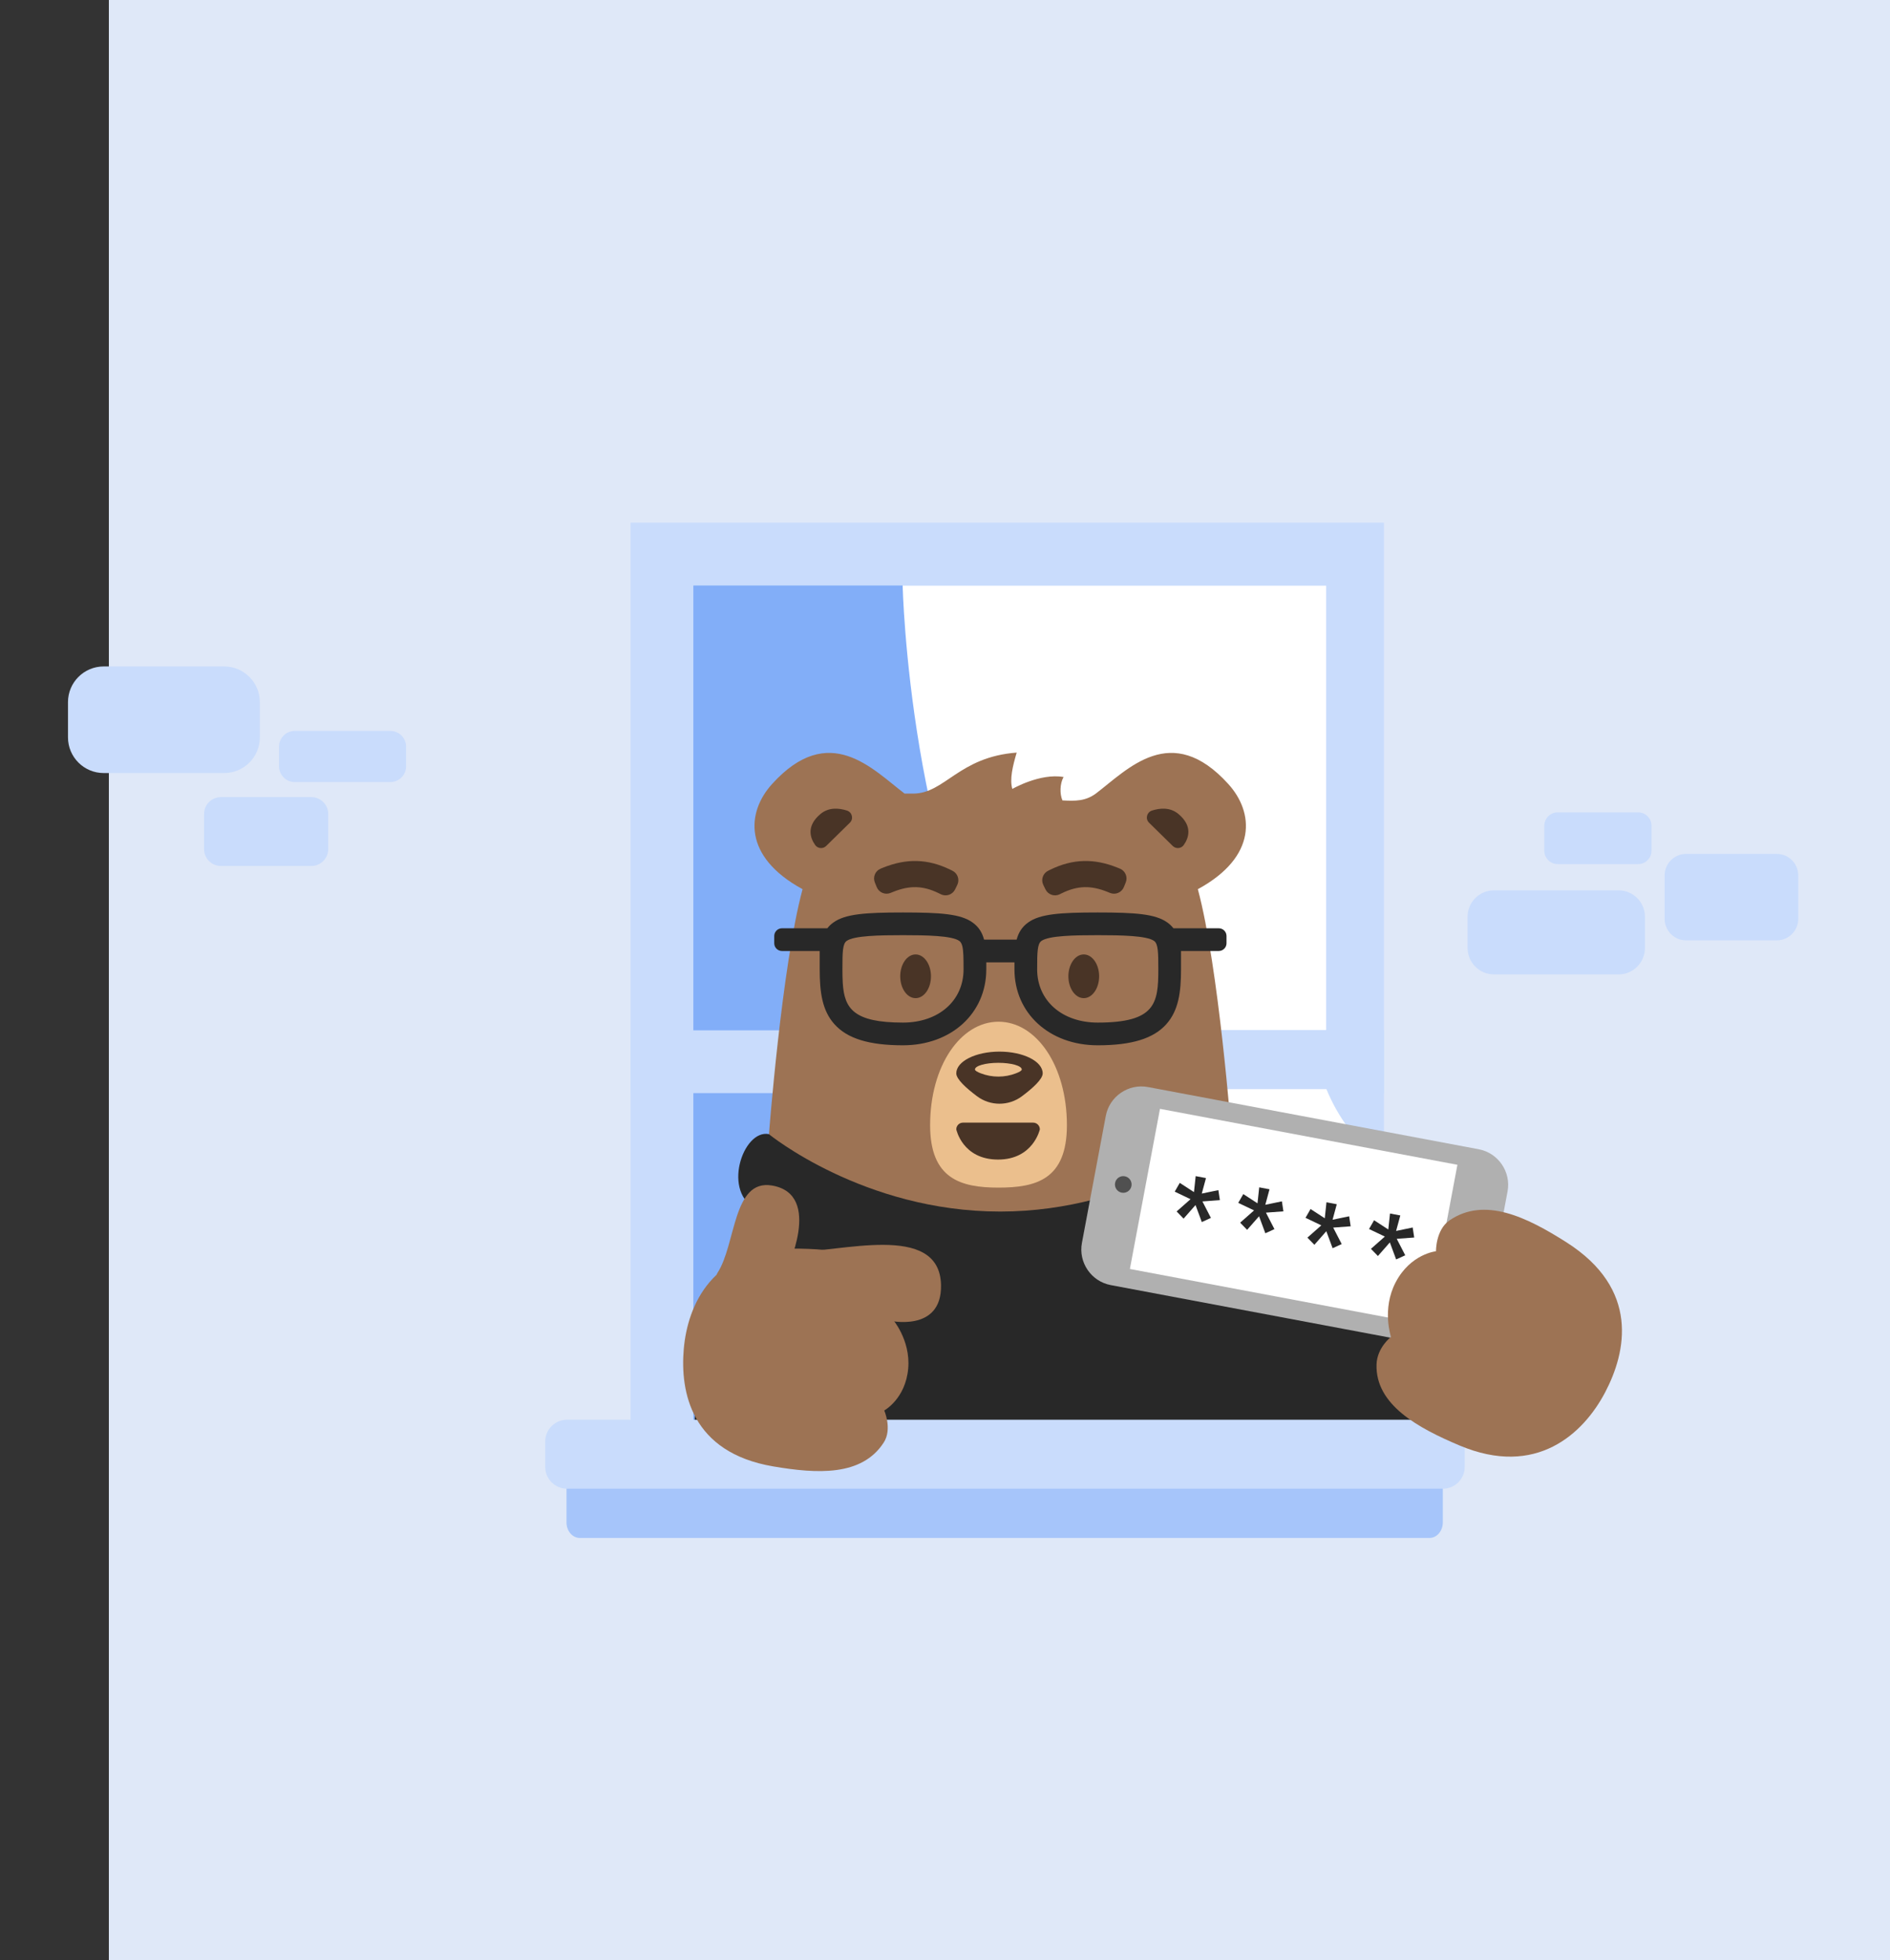 <svg width="868" height="900" viewBox="0 0 868 900" fill="none" xmlns="http://www.w3.org/2000/svg">
<rect x="0" y="0" width="868" height="900" fill="#333333" stroke="none"/>
<rect x="50" width="818" height="900" fill="#DFE8F8"/>
<mask id="mask0" mask-type="alpha" maskUnits="userSpaceOnUse" x="0" y="0" width="868" height="900">
<rect width="868" height="900" fill="#C4C4C4"/>
</mask>
<g mask="url(#mask0)">
<path d="M743.389 447.399H686.065C679.401 447.399 674 441.952 674 435.228V420.979C674 414.257 679.401 408.809 686.065 408.809H743.389C750.052 408.809 755.457 414.257 755.457 420.979V435.228C755.457 441.952 750.052 447.399 743.389 447.399Z" fill="#C9DCFC"/>
<path d="M816.035 431.772H774.332C768.9 431.772 764.496 427.328 764.496 421.848V402.001C764.496 396.522 768.9 392.08 774.332 392.08H816.035C821.468 392.08 825.872 396.522 825.872 402.001V421.848C825.872 427.328 821.468 431.772 816.035 431.772Z" fill="#C9DCFC"/>
<path d="M752.358 396.751H715.357C711.977 396.751 709.235 393.986 709.235 390.578V379.171C709.235 375.763 711.977 373 715.357 373H752.358C755.737 373 758.478 375.763 758.478 379.171V390.578C758.478 393.986 755.737 396.751 752.358 396.751Z" fill="#C9DCFC"/>
<path d="M102.93 354.952H47.63C38.57 354.952 31.222 347.615 31.222 338.564V322.388C31.222 313.335 38.57 306 47.63 306H102.93C111.991 306 119.337 313.335 119.337 322.388V338.564C119.337 347.615 111.991 354.952 102.93 354.952Z" fill="#C9DCFC"/>
<path d="M179.247 359.091H135.398C131.393 359.091 128.148 355.849 128.148 351.849V342.837C128.148 338.837 131.393 335.594 135.398 335.594H179.247C183.253 335.594 186.499 338.837 186.499 342.837V351.849C186.499 355.849 183.253 359.091 179.247 359.091Z" fill="#C9DCFC"/>
<path d="M142.978 397.618H101.474C97.19 397.618 93.718 394.148 93.718 389.87V373.745C93.718 369.464 97.19 365.998 101.474 365.998H142.978C147.262 365.998 150.734 369.464 150.734 373.745V389.87C150.734 394.148 147.262 397.618 142.978 397.618Z" fill="#C9DCFC"/>
<path d="M289.594 655.69H635.602V240H289.594V655.69Z" fill="#C9DCFC"/>
<path d="M318.428 655.69H609.171V268.834H318.428V655.69Z" fill="#82AEF8"/>
<path d="M289.594 501.909H635.602V473.075H289.594V501.909Z" fill="#C9DCFC"/>
<path d="M698.296 563.491C656.054 579.016 613.376 681.98 526.014 609.129C526.014 609.129 483.409 569.585 471.411 500.088H609.171C630.556 552.404 698.296 563.491 698.296 563.491Z" fill="white"/>
<path d="M414.541 268.834H609.171V473.075H467.87C417.672 400.27 414.541 268.834 414.541 268.834Z" fill="white"/>
<mask id="mask1" mask-type="alpha" maskUnits="userSpaceOnUse" x="260" y="314" width="489" height="362">
<path d="M748.266 518.073C748.266 639.993 656.649 675.728 508.229 675.728C359.809 675.728 283.357 675.728 263.853 587.441C250.502 527.008 274.27 464.824 321.179 415.071V367.547C320.03 342.453 318.782 316.401 321.179 314.172H563.728C677.966 314.172 748.266 396.153 748.266 518.073Z" fill="#F5F5F5"/>
</mask>
<g mask="url(#mask1)">
<path fill-rule="evenodd" clip-rule="evenodd" d="M564.129 360.001C537.871 331.038 517.98 353.203 503.259 364.384C498.558 367.812 494.005 367.862 487.936 367.506C486.63 364.494 486.751 359.804 488.456 356.764C477.656 354.877 464.922 362.239 464.922 362.239C463.613 357.827 465.116 351.616 466.928 345.556C440.267 347.559 433.936 364.384 419.365 364.384H415.445C400.724 353.203 380.826 331.038 354.57 360.001C342.892 372.881 341.03 393.284 368.584 408.273C358.989 443.936 353.118 521.188 353.118 521.188C353.118 521.188 377.04 558.648 459.35 558.648C541.659 558.648 565.585 521.188 565.585 521.188C565.585 521.188 559.717 443.936 550.123 408.273C577.669 393.284 575.813 372.881 564.129 360.001Z" fill="#9D7354"/>
<path fill-rule="evenodd" clip-rule="evenodd" d="M390.317 377.745C392.114 375.98 391.379 372.955 388.984 372.179C385.486 371.05 380.693 370.499 376.817 373.746C370.133 379.346 372.124 384.822 374.387 388.013C375.568 389.676 377.971 389.863 379.426 388.435L390.317 377.745Z" fill="#493426"/>
<path fill-rule="evenodd" clip-rule="evenodd" d="M527.705 377.745C525.908 375.98 526.643 372.955 529.038 372.179C532.536 371.05 537.329 370.499 541.205 373.746C547.889 379.346 545.898 384.822 543.635 388.013C542.456 389.676 540.051 389.863 538.598 388.435L527.705 377.745Z" fill="#493426"/>
<path fill-rule="evenodd" clip-rule="evenodd" d="M489.986 516.645C489.986 541.521 475.923 545.299 458.575 545.299C441.228 545.299 427.165 541.285 427.165 516.645C427.165 489.304 441.228 469.123 458.575 469.123C475.923 469.123 489.986 489.304 489.986 516.645Z" fill="#EBBF8D"/>
<path d="M596.711 670.572C590.927 683.89 578.895 689.004 546.99 690.309C546.666 690.326 546.305 690.343 545.962 690.343C545.962 690.343 544.845 690.429 542.854 690.566C542.631 690.583 542.408 690.6 542.169 690.617C541.91 690.635 541.672 690.635 541.397 690.652C537.501 690.909 531.374 691.235 524.132 691.407C523.566 691.407 523.016 691.424 522.448 691.441C520.219 691.493 517.969 691.51 515.738 691.51H401.285C389.049 691.424 378.733 690.772 374.633 690.48C374.461 690.48 374.288 690.463 374.135 690.446C373.208 690.394 372.709 690.343 372.709 690.343C372.503 690.343 372.316 690.326 372.11 690.326H372.058C339.862 689.056 327.78 683.959 321.979 670.572C311.869 647.317 329.719 597.015 347.465 556.959L348.064 555.483C331.127 548.103 341.13 518.344 353.111 520.747C353.111 520.747 396.598 556.29 459.345 556.29C521.882 556.29 565.577 520.747 565.577 520.747C577.539 518.344 587.544 548.103 570.605 555.483L571.208 556.959C588.952 597.015 606.802 647.317 596.711 670.572Z" fill="#282828"/>
<path fill-rule="evenodd" clip-rule="evenodd" d="M469.257 491.056C469.257 491.599 468.148 492.215 466.64 492.802C461.421 494.832 455.596 494.832 450.377 492.802C448.868 492.215 447.76 491.599 447.76 491.056C447.76 489.371 452.57 488.001 458.508 488.001C464.445 488.001 469.257 489.371 469.257 491.056Z" fill="#EBBF8D"/>
<path d="M569.646 557.033C569.646 557.033 679.294 549.729 689.591 598.913C699.888 648.096 675.054 692.201 540.436 692.201L569.646 557.033Z" fill="#282828"/>
<path fill-rule="evenodd" clip-rule="evenodd" d="M438.639 408.368C437.46 410.788 434.542 411.794 432.123 410.617L431.095 410.114C423.871 406.596 417.773 406.436 410.047 409.563L408.986 409.992C406.491 411.003 403.649 409.8 402.638 407.304L401.778 405.183C400.771 402.686 401.974 399.844 404.469 398.833L405.53 398.404C416.34 394.03 426.138 394.311 436.367 399.291L437.393 399.793C439.815 400.972 440.82 403.891 439.641 406.311L438.639 408.368Z" fill="#493426"/>
<path fill-rule="evenodd" clip-rule="evenodd" d="M480.147 408.367L479.145 406.309C477.966 403.889 478.97 400.97 481.393 399.793L482.421 399.291C492.647 394.311 502.446 394.03 513.257 398.404L514.317 398.833C516.813 399.844 518.016 402.684 517.007 405.181L516.148 407.303C515.138 409.798 512.296 411.003 509.8 409.992L508.74 409.563C501.011 406.436 494.915 406.596 487.692 410.114L486.664 410.615C484.244 411.794 481.326 410.787 480.147 408.367Z" fill="#493426"/>
<path fill-rule="evenodd" clip-rule="evenodd" d="M478.869 492.844C478.869 495.53 474.166 499.738 469.338 503.348C463.222 507.921 454.826 507.921 448.71 503.348C443.882 499.738 439.179 495.53 439.179 492.844C439.179 487.325 448.064 482.853 459.024 482.853C469.984 482.853 478.869 487.325 478.869 492.844Z" fill="#493426"/>
<path fill-rule="evenodd" clip-rule="evenodd" d="M469.257 491.056C469.257 491.599 468.148 492.216 466.64 492.802C461.421 494.832 455.596 494.832 450.377 492.802C448.868 492.216 447.76 491.599 447.76 491.056C447.76 489.371 452.57 488.001 458.506 488.001C464.445 488.001 469.257 489.371 469.257 491.056Z" fill="#EBBF8D"/>
<path fill-rule="evenodd" clip-rule="evenodd" d="M458.374 532.417C442.003 532.417 439.179 518.55 439.179 518.55C439.179 516.844 440.563 515.461 442.269 515.461H474.473C476.179 515.461 477.563 516.844 477.563 518.55C477.563 518.55 474.533 532.417 458.374 532.417Z" fill="#493426"/>
<path fill-rule="evenodd" clip-rule="evenodd" d="M427.559 448.27C427.559 453.813 424.398 458.308 420.499 458.308C416.598 458.308 413.437 453.813 413.437 448.27C413.437 442.726 416.598 438.231 420.499 438.231C424.398 438.231 427.559 442.726 427.559 448.27Z" fill="#493426"/>
<path fill-rule="evenodd" clip-rule="evenodd" d="M504.787 448.27C504.787 453.813 501.624 458.308 497.724 458.308C493.823 458.308 490.664 453.813 490.664 448.27C490.664 442.726 493.823 438.231 497.724 438.231C501.624 438.231 504.787 442.726 504.787 448.27Z" fill="#493426"/>
<path fill-rule="evenodd" clip-rule="evenodd" d="M538.903 426.224H559.741C561.694 426.224 563.285 427.801 563.285 429.772V433.108C563.285 435.061 561.694 436.651 559.741 436.651H542.395V445.073C542.395 455.622 541.255 463.922 535.687 470.216C529.792 476.854 519.777 479.951 504.147 479.951C481.98 479.951 465.899 465.287 465.899 445.073V441.875H452.962V445.073C452.962 465.287 436.866 479.951 414.699 479.951C399.082 479.951 389.072 476.854 383.175 470.216C377.588 463.922 376.451 455.622 376.451 445.073V436.651H359.122C357.169 436.651 355.579 435.061 355.579 433.108V429.772C355.579 427.801 357.169 426.224 359.122 426.224H379.958C380.719 425.24 381.636 424.339 382.778 423.546C388.225 419.638 397.424 418.964 414.699 418.964C431.989 418.964 441.188 419.638 446.635 423.546C449.541 425.602 451.095 428.249 451.944 431.43H466.901C467.748 428.249 469.323 425.602 472.208 423.546C477.673 419.638 486.854 418.964 504.147 418.964C521.439 418.964 530.621 419.638 536.085 423.546C537.227 424.339 538.144 425.24 538.903 426.224ZM414.698 469.524C392.064 469.524 387.814 463.086 387.055 451.497C386.922 449.504 386.89 447.364 386.89 445.073C386.89 437.205 386.962 433.367 388.83 432.033C392.233 429.596 403.976 429.391 414.698 429.391C425.436 429.391 437.16 429.596 440.582 432.033C441.251 432.511 441.683 433.326 441.969 434.515C442.483 436.646 442.521 440.021 442.521 445.073C442.521 459.476 431.089 469.524 414.698 469.524ZM504.147 469.524C487.771 469.524 476.324 459.476 476.324 445.073C476.324 437.205 476.412 433.367 478.281 432.033C481.685 429.596 493.427 429.391 504.147 429.391C514.887 429.391 526.609 429.596 530.033 432.033C531.882 433.367 531.97 437.205 531.97 445.073C531.97 460.687 530.673 469.524 504.147 469.524Z" fill="#282828"/>
</g>
<path d="M656.539 706.15H266.252C262.891 706.15 260.166 702.945 260.166 698.989V679.557H662.627V698.989C662.627 702.945 659.901 706.15 656.539 706.15Z" fill="#A6C5FA"/>
<path d="M662.672 683.541H260.413C254.884 683.541 250.401 679.059 250.401 673.529V661.888C250.401 656.359 254.884 651.876 260.413 651.876H662.672C668.201 651.876 672.683 656.359 672.683 661.888V673.529C672.683 679.059 668.201 683.541 662.672 683.541Z" fill="#C9DCFC"/>
<path d="M692.356 547.056L681.388 605.378C679.703 614.347 670.986 620.306 662.017 618.619L510.118 590.056C501.153 588.369 495.194 579.652 496.881 570.685L507.848 512.361C509.535 503.394 518.251 497.435 527.219 499.122L679.117 527.685C688.085 529.37 694.041 538.087 692.356 547.056Z" fill="#B0B0B0"/>
<path fill-rule="evenodd" clip-rule="evenodd" d="M532.734 509.134L669.327 534.819L655.501 608.342L518.908 582.657L532.734 509.134Z" fill="white"/>
<path fill-rule="evenodd" clip-rule="evenodd" d="M677.07 567.615C673.017 566.853 669.109 569.521 668.347 573.578C667.585 577.634 670.254 581.538 674.311 582.302C678.366 583.064 682.271 580.393 683.034 576.34C683.796 572.284 681.126 568.376 677.07 567.615Z" fill="#666666"/>
<path d="M516.579 540.093C514.5 539.701 512.499 541.069 512.11 543.148C511.718 545.226 513.086 547.227 515.164 547.618C517.241 548.008 519.242 546.64 519.632 544.562C520.025 542.485 518.657 540.484 516.579 540.093Z" fill="#505050"/>
<path d="M560.242 551.049L552.218 551.641L556.124 559.21L551.945 561.115L549.054 553.304L543.576 559.541L540.373 556.248L546.761 550.615L539.501 547.15L541.82 543.12L548.341 547.361L549.127 540.026L553.859 540.917L551.927 548.034L559.545 546.453L560.242 551.049Z" fill="#282828"/>
<path d="M589.418 556.198L581.395 556.79L585.301 564.359L581.122 566.264L578.23 558.453L572.754 564.69L569.551 561.397L575.939 555.764L568.678 552.299L570.996 548.269L577.518 552.508L578.304 545.175L583.036 546.066L581.105 553.183L588.723 551.602L589.418 556.198Z" fill="#282828"/>
<path d="M620.31 563.063L612.286 563.655L616.192 571.223L612.013 573.128L609.122 565.318L603.643 571.554L600.441 568.261L606.83 562.627L599.569 559.163L601.888 555.134L608.409 559.373L609.195 552.039L613.927 552.93L611.996 560.047L619.614 558.465L620.31 563.063Z" fill="#282828"/>
<path d="M649.487 568.21L641.463 568.803L645.37 576.371L641.191 578.276L638.299 570.466L632.821 576.702L629.618 573.409L636.006 567.775L628.746 564.311L631.065 560.28L637.587 564.521L638.373 557.187L643.104 558.078L641.172 565.193L648.79 563.613L649.487 568.21Z" fill="#282828"/>
<path fill-rule="evenodd" clip-rule="evenodd" d="M719.323 570.354C753.245 591.877 746.857 620.869 737.181 639.284C727.224 658.238 705.586 678.583 670.289 663.69C651.261 655.66 631.6 645.018 632.189 626.484C632.434 618.705 638.827 613.85 638.827 613.85C638.827 613.85 634.504 601.084 640.984 588.746C647.844 575.693 659.492 574.514 659.492 574.514C659.492 574.514 659.312 564.721 665.684 560.353C681.811 549.301 701.295 558.915 719.323 570.354Z" fill="#9D7354"/>
<path fill-rule="evenodd" clip-rule="evenodd" d="M355.095 673.303C317.387 666.898 312.319 639.09 314.031 619.357C315.796 599.051 327.305 573.22 363.779 573.297C383.442 573.34 404.622 575.444 410.931 591.934C413.58 598.855 409.755 605.473 409.755 605.473C409.755 605.473 418.25 615.089 417.104 628.307C415.889 642.294 406.096 647.62 406.096 647.62C406.096 647.62 409.86 656.149 405.873 662.331C395.785 677.974 375.137 676.706 355.095 673.303Z" fill="#9D7354"/>
<path fill-rule="evenodd" clip-rule="evenodd" d="M329.499 584.461C338.073 571.385 336.441 541.257 354.566 544.341C378.315 548.381 360.916 583.836 360.916 583.836C360.916 583.836 325.543 590.495 329.499 584.461Z" fill="#9D7354"/>
<path fill-rule="evenodd" clip-rule="evenodd" d="M408.014 606.302C408.014 606.302 432.597 612.199 432.171 590.053C431.603 560.57 384.612 575.443 365.359 574.562C362.514 587.545 408.014 606.302 408.014 606.302Z" fill="#9D7354"/>
</g>
</svg>
